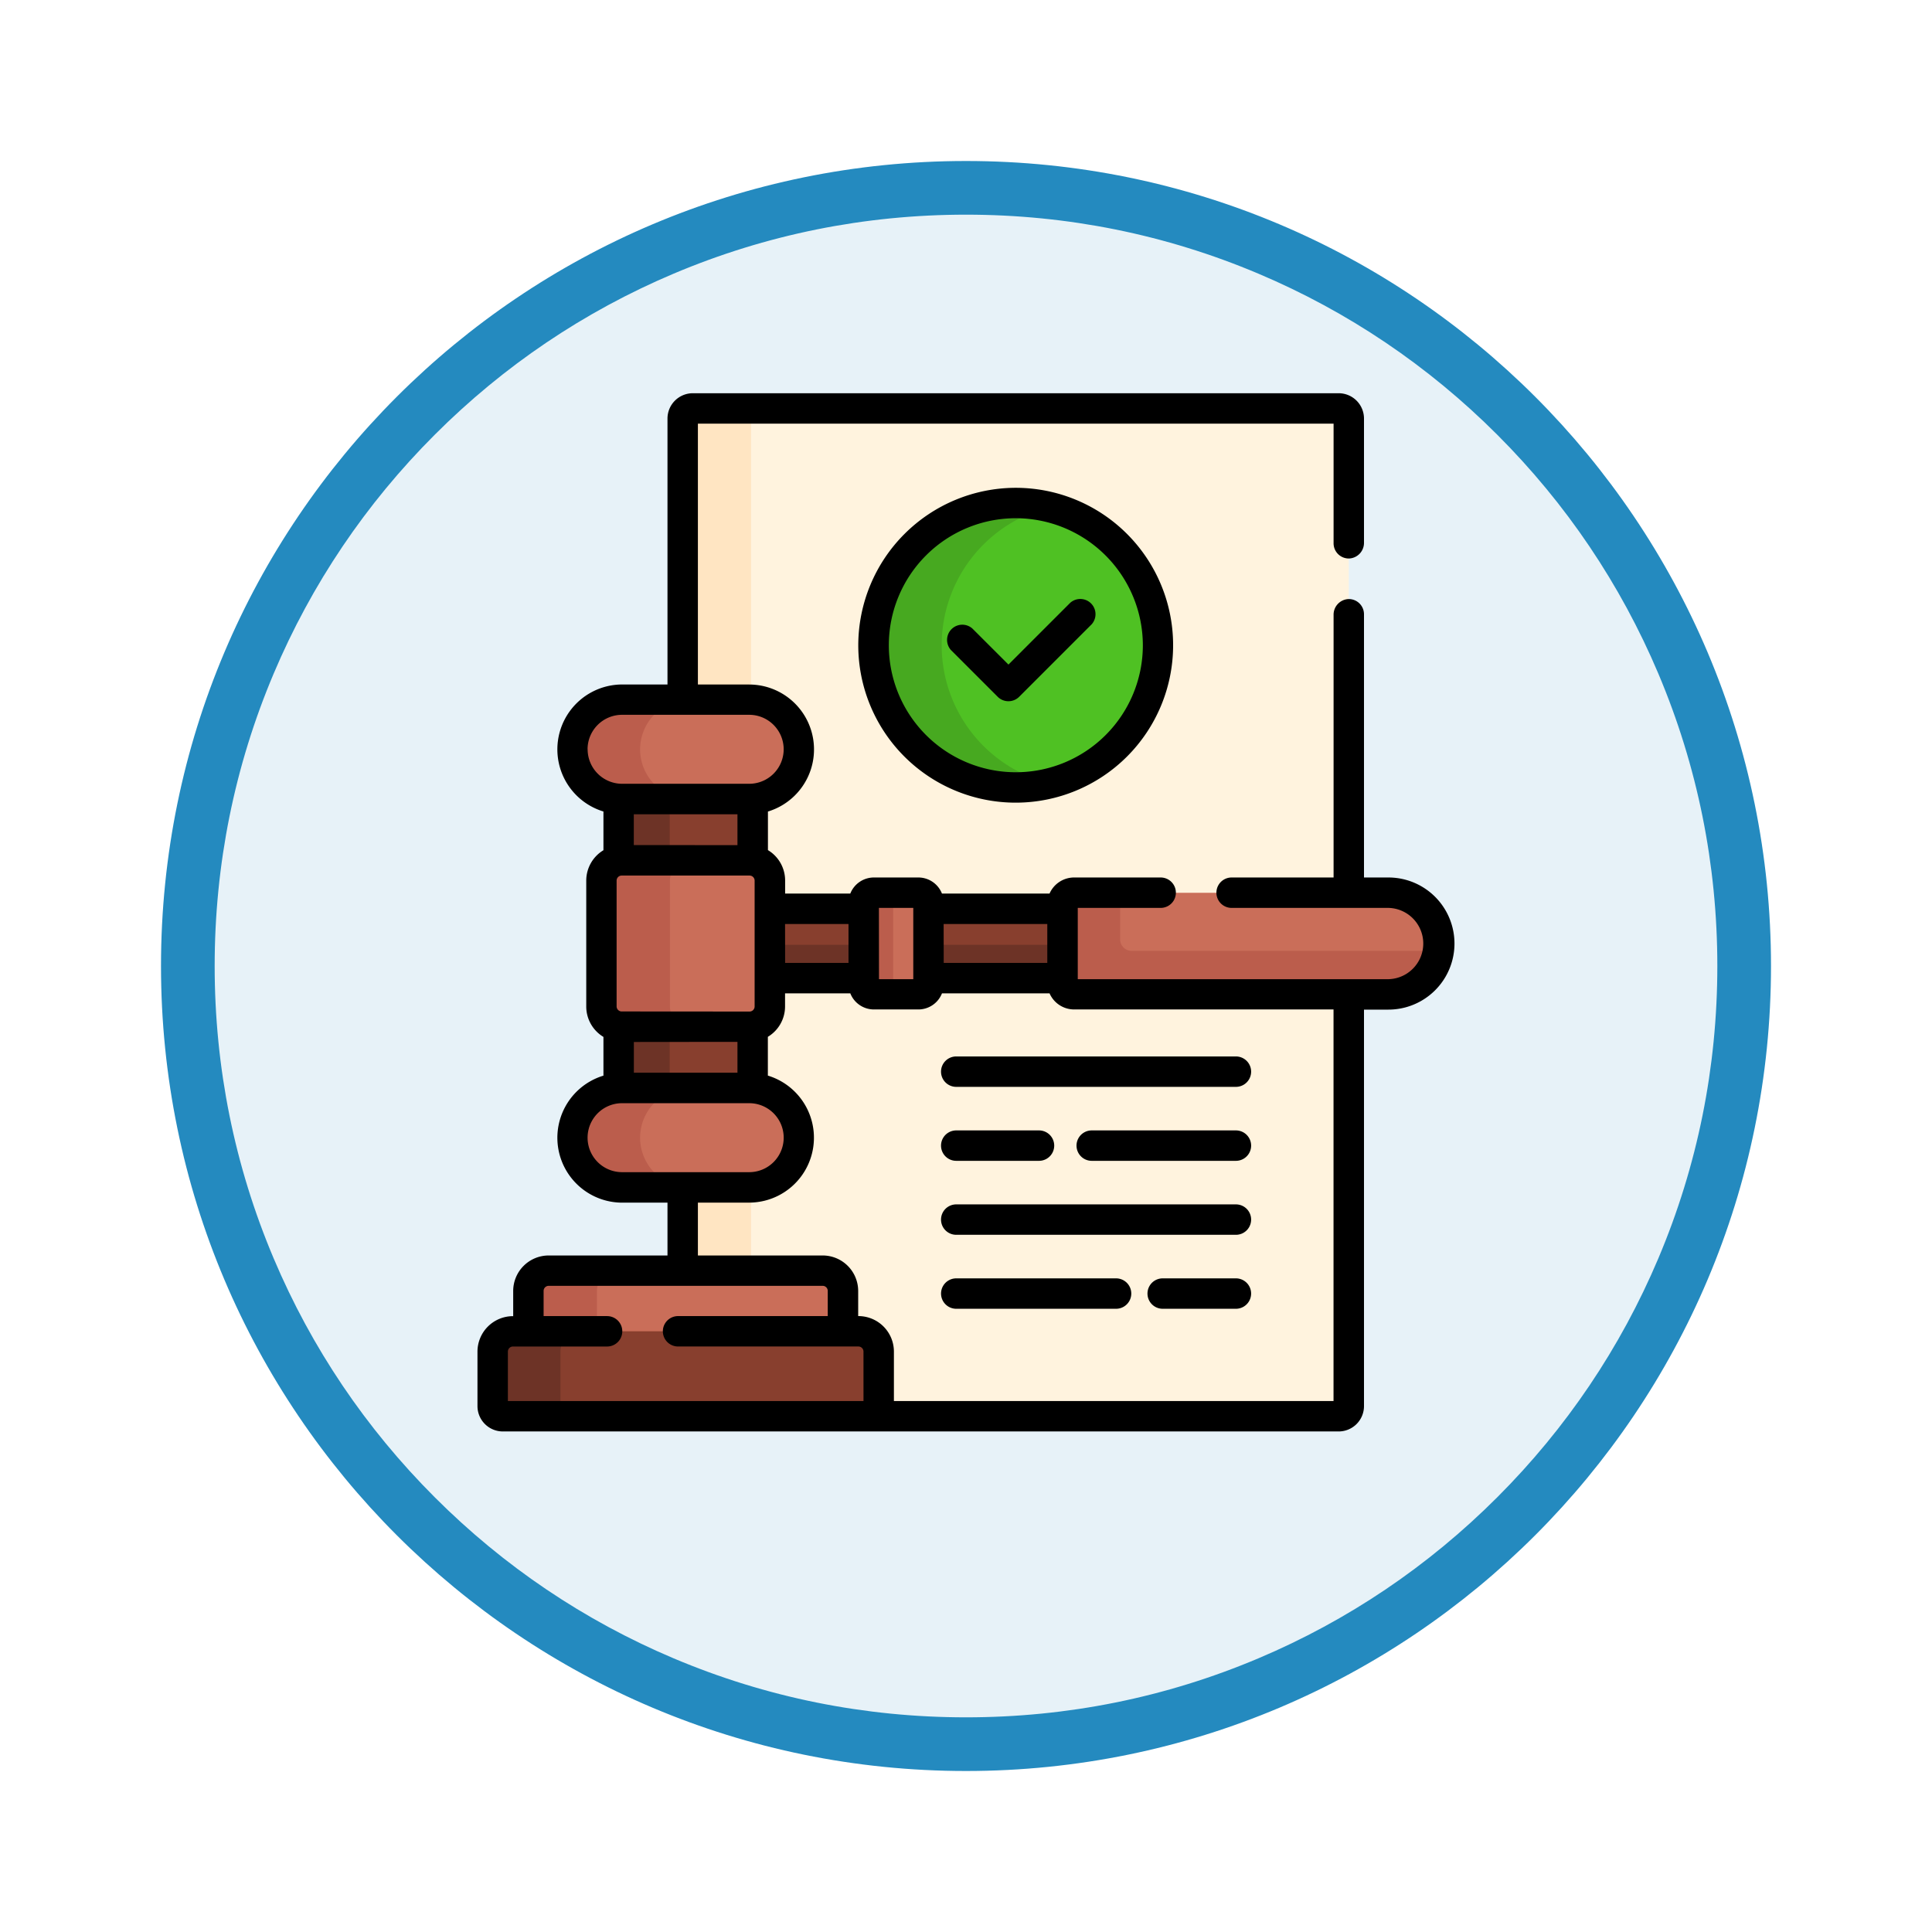 <svg xmlns="http://www.w3.org/2000/svg" xmlns:xlink="http://www.w3.org/1999/xlink" width="108" height="108" viewBox="0 0 108 108">
  <defs>
    <filter id="Trazado_904820" x="0" y="0" width="108" height="108" filterUnits="userSpaceOnUse">
      <feOffset dy="3" input="SourceAlpha"/>
      <feGaussianBlur stdDeviation="3" result="blur"/>
      <feFlood flood-opacity="0.161"/>
      <feComposite operator="in" in2="blur"/>
      <feComposite in="SourceGraphic"/>
    </filter>
  </defs>
  <g id="Grupo_1228896" data-name="Grupo 1228896" transform="translate(-194 -323)">
    <g id="Grupo_1226918" data-name="Grupo 1226918" transform="translate(203 329)">
      <g id="Grupo_1224918" data-name="Grupo 1224918" transform="translate(0)">
        <g id="Grupo_1215980" data-name="Grupo 1215980" transform="translate(0 0)">
          <g id="Grupo_1209015" data-name="Grupo 1209015" transform="translate(0 0)">
            <g id="Grupo_1207774" data-name="Grupo 1207774">
              <g id="Grupo_1206630" data-name="Grupo 1206630">
                <g id="Grupo_1185091" data-name="Grupo 1185091">
                  <g id="Grupo_1179560" data-name="Grupo 1179560">
                    <g id="Grupo_1173787" data-name="Grupo 1173787">
                      <g id="Grupo_1171910" data-name="Grupo 1171910">
                        <g id="Grupo_1167341" data-name="Grupo 1167341">
                          <g id="Grupo_1166792" data-name="Grupo 1166792">
                            <g transform="matrix(1, 0, 0, 1, -9, -6)" filter="url(#Trazado_904820)">
                              <g id="Trazado_904820-2" data-name="Trazado 904820" transform="translate(9 6)" fill="#e7f2f8">
                                <path d="M 45 88.5 C 39.127 88.5 33.43 87.35 28.068 85.082 C 22.889 82.891 18.236 79.755 14.241 75.759 C 10.245 71.764 7.109 67.111 4.918 61.932 C 2.65 56.57 1.5 50.873 1.5 45 C 1.5 39.127 2.65 33.43 4.918 28.068 C 7.109 22.889 10.245 18.236 14.241 14.241 C 18.236 10.245 22.889 7.109 28.068 4.918 C 33.43 2.65 39.127 1.5 45 1.5 C 50.873 1.5 56.57 2.65 61.932 4.918 C 67.111 7.109 71.764 10.245 75.759 14.241 C 79.755 18.236 82.891 22.889 85.082 28.068 C 87.35 33.43 88.5 39.127 88.5 45 C 88.5 50.873 87.35 56.57 85.082 61.932 C 82.891 67.111 79.755 71.764 75.759 75.759 C 71.764 79.755 67.111 82.891 61.932 85.082 C 56.57 87.35 50.873 88.5 45 88.5 Z" stroke="none"/>
                                <path d="M 45 3 C 39.329 3 33.829 4.11 28.653 6.299 C 23.652 8.415 19.16 11.443 15.302 15.302 C 11.443 19.16 8.415 23.652 6.299 28.653 C 4.11 33.829 3 39.329 3 45 C 3 50.671 4.11 56.171 6.299 61.347 C 8.415 66.348 11.443 70.84 15.302 74.698 C 19.16 78.557 23.652 81.585 28.653 83.701 C 33.829 85.89 39.329 87 45 87 C 50.671 87 56.171 85.89 61.347 83.701 C 66.348 81.585 70.84 78.557 74.698 74.698 C 78.557 70.84 81.585 66.348 83.701 61.347 C 85.89 56.171 87 50.671 87 45 C 87 39.329 85.89 33.829 83.701 28.653 C 81.585 23.652 78.557 19.16 74.698 15.302 C 70.84 11.443 66.348 8.415 61.347 6.299 C 56.171 4.11 50.671 3 45 3 M 45 -7.62939453125e-06 C 69.853 -7.62939453125e-06 90 20.147 90 45 C 90 69.853 69.853 90 45 90 C 20.147 90 -7.62939453125e-06 69.853 -7.62939453125e-06 45 C -7.62939453125e-06 20.147 20.147 -7.62939453125e-06 45 -7.62939453125e-06 Z" stroke="none" fill="#248abf"/>
                              </g>
                            </g>
                          </g>
                        </g>
                      </g>
                    </g>
                  </g>
                </g>
              </g>
            </g>
          </g>
        </g>
      </g>
    </g>
    <g id="obediente_6_" data-name="obediente (6)" transform="translate(205.613 344.982)">
      <g id="Grupo_1228872" data-name="Grupo 1228872" transform="translate(26.554 0.85)">
        <path id="Trazado_1190802" data-name="Trazado 1190802" d="M152.979,7.5h-36.1a.567.567,0,0,0-.567.567V23.781h3.717a2.778,2.778,0,0,1,.194,5.549v3.446h0a1.133,1.133,0,0,1,.961,1.119v7.036a1.133,1.133,0,0,1-.961,1.119h0V45.5a2.778,2.778,0,0,1-.194,5.549h-3.717V55.7h7.823a1.134,1.134,0,0,1,1.134,1.134v2.255s0,0,0,0h.864a1.134,1.134,0,0,1,1.134,1.134v3.615h26.278V8.067A.567.567,0,0,0,152.979,7.5Z" transform="translate(-116.315 -7.5)" fill="#fff3de"/>
      </g>
      <g id="Grupo_1228873" data-name="Grupo 1228873" transform="translate(26.554 0.85)">
        <path id="Trazado_1190803" data-name="Trazado 1190803" d="M120.032,23.781l.1,0V8.067A.567.567,0,0,1,120.7,7.5h-3.818a.567.567,0,0,0-.567.567V23.781Z" transform="translate(-116.315 -7.5)" fill="#ffe5c2"/>
        <path id="Trazado_1190804" data-name="Trazado 1190804" d="M120.032,391.629h-3.717v4.652h3.818v-4.654Z" transform="translate(-116.315 -348.085)" fill="#ffe5c2"/>
      </g>
      <g id="Grupo_1228891" data-name="Grupo 1228891" transform="translate(15.928 17.131)">
        <g id="Grupo_1228874" data-name="Grupo 1228874" transform="translate(15.497 11.694)">
          <path id="Trazado_1190805" data-name="Trazado 1190805" d="M159.3,254.29h5.247v3.876H159.3Z" transform="translate(-159.296 -254.29)" fill="#883f2e"/>
          <path id="Trazado_1190806" data-name="Trazado 1190806" d="M237.5,254.29H245v3.876H237.5Z" transform="translate(-228.637 -254.29)" fill="#883f2e"/>
        </g>
        <g id="Grupo_1228875" data-name="Grupo 1228875" transform="translate(15.497 13.701)">
          <path id="Trazado_1190807" data-name="Trazado 1190807" d="M159.3,272h5.247v1.869H159.3Z" transform="translate(-159.296 -272)" fill="#6d3326"/>
          <path id="Trazado_1190808" data-name="Trazado 1190808" d="M237.5,272H245v1.869H237.5Z" transform="translate(-228.637 -272)" fill="#6d3326"/>
        </g>
        <g id="Grupo_1228876" data-name="Grupo 1228876" transform="translate(31.857 10.789)">
          <path id="Trazado_1190809" data-name="Trazado 1190809" d="M324.678,249.153A2.843,2.843,0,0,1,321.835,252H304.262a.646.646,0,0,1-.646-.646v-4.393a.646.646,0,0,1,.646-.646h17.573A2.843,2.843,0,0,1,324.678,249.153Z" transform="translate(-303.616 -246.31)" fill="#ca6e59"/>
        </g>
        <g id="Grupo_1228877" data-name="Grupo 1228877" transform="translate(31.857 10.789)">
          <path id="Trazado_1190810" data-name="Trazado 1190810" d="M307.479,249.562a.646.646,0,0,1-.646-.646V246.31h-2.571a.646.646,0,0,0-.646.646v4.393a.646.646,0,0,0,.646.646h17.573a2.843,2.843,0,0,0,2.813-2.433Z" transform="translate(-303.616 -246.31)" fill="#bb5d4c"/>
        </g>
        <g id="Grupo_1228878" data-name="Grupo 1228878" transform="translate(20.744 10.789)">
          <path id="Trazado_1190811" data-name="Trazado 1190811" d="M209.2,246.878v4.552a.567.567,0,0,1-.567.567h-2.484a.567.567,0,0,1-.567-.567v-4.552a.567.567,0,0,1,.567-.567h2.484A.567.567,0,0,1,209.2,246.878Z" transform="translate(-205.585 -246.311)" fill="#ca6e59"/>
        </g>
        <g id="Grupo_1228879" data-name="Grupo 1228879" transform="translate(20.744 10.789)">
          <path id="Trazado_1190812" data-name="Trazado 1190812" d="M207.228,251.43v-4.552a.567.567,0,0,1,.567-.567h-1.643a.567.567,0,0,0-.567.567v4.552a.567.567,0,0,0,.567.567H207.8A.567.567,0,0,1,207.228,251.43Z" transform="translate(-205.585 -246.311)" fill="#bb5d4c"/>
        </g>
        <g id="Grupo_1228880" data-name="Grupo 1228880" transform="translate(7.042 5.549)">
          <path id="Trazado_1190813" data-name="Trazado 1190813" d="M92.025,312.312H84.876a1.136,1.136,0,0,1-.173-.015v3.446c.064,0,.129-.007.194-.007H92c.065,0,.13,0,.194.007V312.3A1.121,1.121,0,0,1,92.025,312.312Z" transform="translate(-84.703 -299.577)" fill="#883f2e"/>
          <path id="Trazado_1190814" data-name="Trazado 1190814" d="M84.876,312.312a1.136,1.136,0,0,1-.173-.015v3.446c.064,0,.129-.007.194-.007h2.661v-3.424H84.876Z" transform="translate(-84.703 -299.577)" fill="#6d3326"/>
          <path id="Trazado_1190815" data-name="Trazado 1190815" d="M84.876,203.511h7.149a1.138,1.138,0,0,1,.173.015v-3.446c-.064,0-.129.007-.194.007H84.9c-.065,0-.13,0-.194-.007v3.446A1.138,1.138,0,0,1,84.876,203.511Z" transform="translate(-84.703 -200.079)" fill="#883f2e"/>
          <path id="Trazado_1190816" data-name="Trazado 1190816" d="M84.876,203.51h2.682v-3.424H84.9c-.065,0-.13,0-.194-.007v3.446A1.154,1.154,0,0,1,84.876,203.51Z" transform="translate(-84.703 -200.078)" fill="#6d3326"/>
        </g>
        <g id="Grupo_1228881" data-name="Grupo 1228881" transform="translate(6.081 8.98)">
          <path id="Trazado_1190817" data-name="Trazado 1190817" d="M85.641,231.486v7.036a1.134,1.134,0,0,1-1.134,1.134H77.359a1.134,1.134,0,0,1-1.134-1.134v-7.036a1.134,1.134,0,0,1,1.134-1.134h7.149A1.134,1.134,0,0,1,85.641,231.486Z" transform="translate(-76.225 -230.352)" fill="#ca6e59"/>
        </g>
        <g id="Grupo_1228882" data-name="Grupo 1228882" transform="translate(6.081 8.98)">
          <path id="Trazado_1190818" data-name="Trazado 1190818" d="M80.054,238.522v-7.036a1.134,1.134,0,0,1,1.134-1.134H77.359a1.134,1.134,0,0,0-1.134,1.134v7.036a1.134,1.134,0,0,0,1.134,1.134h3.829A1.134,1.134,0,0,1,80.054,238.522Z" transform="translate(-76.225 -230.352)" fill="#bb5d4c"/>
        </g>
        <g id="Grupo_1228885" data-name="Grupo 1228885" transform="translate(0 31.915)">
          <path id="Trazado_1190819" data-name="Trazado 1190819" d="M57.774,436.19a1.159,1.159,0,0,0,.006-.116v-2.255a1.134,1.134,0,0,0-1.134-1.134H41.329a1.134,1.134,0,0,0-1.134,1.134v2.255a1.16,1.16,0,0,0,.006.116Z" transform="translate(-38.198 -432.685)" fill="#ca6e59"/>
          <path id="Trazado_1190820" data-name="Trazado 1190820" d="M44.033,436.19a1.16,1.16,0,0,1-.006-.116v-2.255a1.134,1.134,0,0,1,1.134-1.134H41.329a1.134,1.134,0,0,0-1.134,1.134v2.255a1.159,1.159,0,0,0,.006.116Z" transform="translate(-38.198 -432.685)" fill="#bb5d4c"/>
          <g id="Grupo_1228883" data-name="Grupo 1228883" transform="translate(0 3.392)">
            <path id="Trazado_1190821" data-name="Trazado 1190821" d="M44.156,467.357H23.145a.567.567,0,0,1-.567-.567v-3.048a1.134,1.134,0,0,1,1.134-1.134H43.023a1.134,1.134,0,0,1,1.134,1.134Z" transform="translate(-22.578 -462.608)" fill="#883f2e"/>
          </g>
          <g id="Grupo_1228884" data-name="Grupo 1228884" transform="translate(0 3.392)">
            <path id="Trazado_1190822" data-name="Trazado 1190822" d="M26.366,466.79v-3.048a1.134,1.134,0,0,1,1.134-1.134H23.712a1.134,1.134,0,0,0-1.134,1.134v3.048a.567.567,0,0,0,.567.567h3.788A.567.567,0,0,1,26.366,466.79Z" transform="translate(-22.578 -462.608)" fill="#6d3326"/>
          </g>
        </g>
        <g id="Grupo_1228890" data-name="Grupo 1228890" transform="translate(4.458)">
          <g id="Grupo_1228886" data-name="Grupo 1228886" transform="translate(0 21.708)">
            <path id="Trazado_1190823" data-name="Trazado 1190823" d="M74.568,345.411a2.778,2.778,0,0,1-2.778,2.778H64.683a2.778,2.778,0,1,1,0-5.556H71.79A2.778,2.778,0,0,1,74.568,345.411Z" transform="translate(-61.905 -342.633)" fill="#ca6e59"/>
          </g>
          <g id="Grupo_1228887" data-name="Grupo 1228887" transform="translate(0 21.708)">
            <path id="Trazado_1190824" data-name="Trazado 1190824" d="M65.689,345.411a2.778,2.778,0,0,1,2.778-2.778H64.683a2.778,2.778,0,0,0,0,5.556h3.784A2.778,2.778,0,0,1,65.689,345.411Z" transform="translate(-61.905 -342.633)" fill="#bb5d4c"/>
          </g>
          <g id="Grupo_1228888" data-name="Grupo 1228888" transform="translate(0)">
            <path id="Trazado_1190825" data-name="Trazado 1190825" d="M74.568,153.906a2.778,2.778,0,0,1-2.778,2.778H64.683a2.778,2.778,0,1,1,0-5.556H71.79A2.778,2.778,0,0,1,74.568,153.906Z" transform="translate(-61.905 -151.128)" fill="#ca6e59"/>
          </g>
          <g id="Grupo_1228889" data-name="Grupo 1228889">
            <path id="Trazado_1190826" data-name="Trazado 1190826" d="M65.689,153.906a2.778,2.778,0,0,1,2.778-2.778H64.683a2.778,2.778,0,0,0,0,5.556h3.784A2.778,2.778,0,0,1,65.689,153.906Z" transform="translate(-61.905 -151.128)" fill="#bb5d4c"/>
          </g>
        </g>
      </g>
      <g id="Grupo_1228894" data-name="Grupo 1228894" transform="translate(37.215 6.133)">
        <g id="Grupo_1228892" data-name="Grupo 1228892">
          <circle id="Elipse_14719" data-name="Elipse 14719" cx="7.954" cy="7.954" r="7.954" fill="#4fc123"/>
        </g>
        <g id="Grupo_1228893" data-name="Grupo 1228893" transform="translate(0)">
          <path id="Trazado_1190827" data-name="Trazado 1190827" d="M214.184,62.061a7.956,7.956,0,0,1,6.048-7.722,7.954,7.954,0,1,0,0,15.445A7.956,7.956,0,0,1,214.184,62.061Z" transform="translate(-210.372 -54.107)" fill="#47a920"/>
        </g>
      </g>
      <g id="Grupo_1228895" data-name="Grupo 1228895" transform="translate(15.078 0)">
        <path id="Trazado_1190828" data-name="Trazado 1190828" d="M66,27.07H64.635V12.356a.85.85,0,0,0-.876-.85.874.874,0,0,0-.824.885V27.07h-5.7a.85.85,0,0,0,0,1.7H66a1.993,1.993,0,0,1,0,3.985H48.635V28.77h4.634a.85.85,0,0,0,0-1.7H48.431a1.5,1.5,0,0,0-1.374.9H41.043a1.418,1.418,0,0,0-1.32-.9H37.239a1.418,1.418,0,0,0-1.32.9H32.276v-.73a1.982,1.982,0,0,0-.961-1.7V23.383a3.628,3.628,0,0,0-1.044-7.1H27.4V1.7H62.935V8.388a.85.85,0,0,0,.876.85.874.874,0,0,0,.824-.885V1.417A1.417,1.417,0,0,0,63.218,0H27.12A1.417,1.417,0,0,0,25.7,1.417V16.281H23.164a3.628,3.628,0,0,0-1.044,7.1v2.165a1.982,1.982,0,0,0-.961,1.7v7.036a1.982,1.982,0,0,0,.961,1.7v2.165a3.628,3.628,0,0,0,1.044,7.1H25.7V48.2H19.059a1.986,1.986,0,0,0-1.984,1.984v1.408h-.013a1.986,1.986,0,0,0-1.984,1.984V56.62a1.418,1.418,0,0,0,1.417,1.417H63.218a1.417,1.417,0,0,0,1.417-1.417V34.456H66a3.693,3.693,0,0,0,0-7.386Zm-24.863,2.6h5.794v2.176H41.141Zm-3.618-.9H39.44v3.985H37.523Zm-5.247.9h3.547v2.176H32.276Zm-11.04-9.766a1.93,1.93,0,0,1,1.928-1.928h7.107a1.928,1.928,0,0,1,0,3.856H23.164A1.93,1.93,0,0,1,21.236,19.909Zm1.907,14.655a.284.284,0,0,1-.283-.283V27.245a.284.284,0,0,1,.283-.283h7.149a.284.284,0,0,1,.283.283v7.036a.284.284,0,0,1-.283.283Zm6.472,1.7v1.724H23.82V36.265Zm-5.794-11V23.537h5.794v1.724Zm-.656,18.284a1.928,1.928,0,1,1,0-3.856h7.107a1.928,1.928,0,1,1,0,3.856ZM36.657,56.337H16.778V53.572a.284.284,0,0,1,.283-.283h5.262a.85.85,0,1,0,0-1.7H18.775V50.18a.284.284,0,0,1,.283-.283H34.376a.284.284,0,0,1,.283.283v1.408H26.291a.85.85,0,1,0,0,1.7H36.373a.284.284,0,0,1,.283.283Zm26.278,0H38.357V53.572a1.986,1.986,0,0,0-1.984-1.984H36.36V50.18A1.986,1.986,0,0,0,34.376,48.2H27.4V45.245h2.867a3.628,3.628,0,0,0,1.044-7.1V35.977a1.982,1.982,0,0,0,.961-1.7v-.73H35.92a1.418,1.418,0,0,0,1.32.9h2.484a1.418,1.418,0,0,0,1.32-.9h6.014a1.5,1.5,0,0,0,1.374.9h14.5V56.337Z" transform="translate(-15.078 0)"/>
        <path id="Trazado_1190829" data-name="Trazado 1190829" d="M202.872,55.411a8.8,8.8,0,1,0,8.8-8.8,8.814,8.814,0,0,0-8.8,8.8Zm15.908,0a7.1,7.1,0,1,1-7.1-7.1A7.112,7.112,0,0,1,218.78,55.411Z" transform="translate(-181.585 -41.324)"/>
        <path id="Trazado_1190830" data-name="Trazado 1190830" d="M247.795,102.847a.85.85,0,0,0-1.2,1.2l2.615,2.615a.85.85,0,0,0,1.2,0l4.053-4.053a.85.85,0,0,0-1.2-1.2l-3.452,3.452Z" transform="translate(-220.129 -89.693)"/>
        <path id="Trazado_1190831" data-name="Trazado 1190831" d="M243.681,327.919a.85.85,0,0,0,.85.85h15.635a.85.85,0,0,0,0-1.7H244.531A.85.85,0,0,0,243.681,327.919Z" transform="translate(-217.768 -289.995)"/>
        <path id="Trazado_1190832" data-name="Trazado 1190832" d="M319.411,363.546H311.35a.85.85,0,0,0,0,1.7h8.061a.85.85,0,1,0,0-1.7Z" transform="translate(-277.013 -322.337)"/>
        <path id="Trazado_1190833" data-name="Trazado 1190833" d="M244.531,365.246h4.627a.85.85,0,1,0,0-1.7h-4.627a.85.85,0,1,0,0,1.7Z" transform="translate(-217.768 -322.337)"/>
        <path id="Trazado_1190834" data-name="Trazado 1190834" d="M260.165,400.023H244.53a.85.85,0,0,0,0,1.7h15.635a.85.85,0,1,0,0-1.7Z" transform="translate(-217.767 -354.679)"/>
        <path id="Trazado_1190835" data-name="Trazado 1190835" d="M350.443,436.5H346.35a.85.85,0,1,0,0,1.7h4.093a.85.85,0,0,0,0-1.7Z" transform="translate(-308.046 -387.021)"/>
        <path id="Trazado_1190836" data-name="Trazado 1190836" d="M253.466,436.5h-8.934a.85.85,0,1,0,0,1.7h8.934a.85.85,0,0,0,0-1.7Z" transform="translate(-217.768 -387.021)"/>
      </g>
    </g>
  </g>
</svg>
